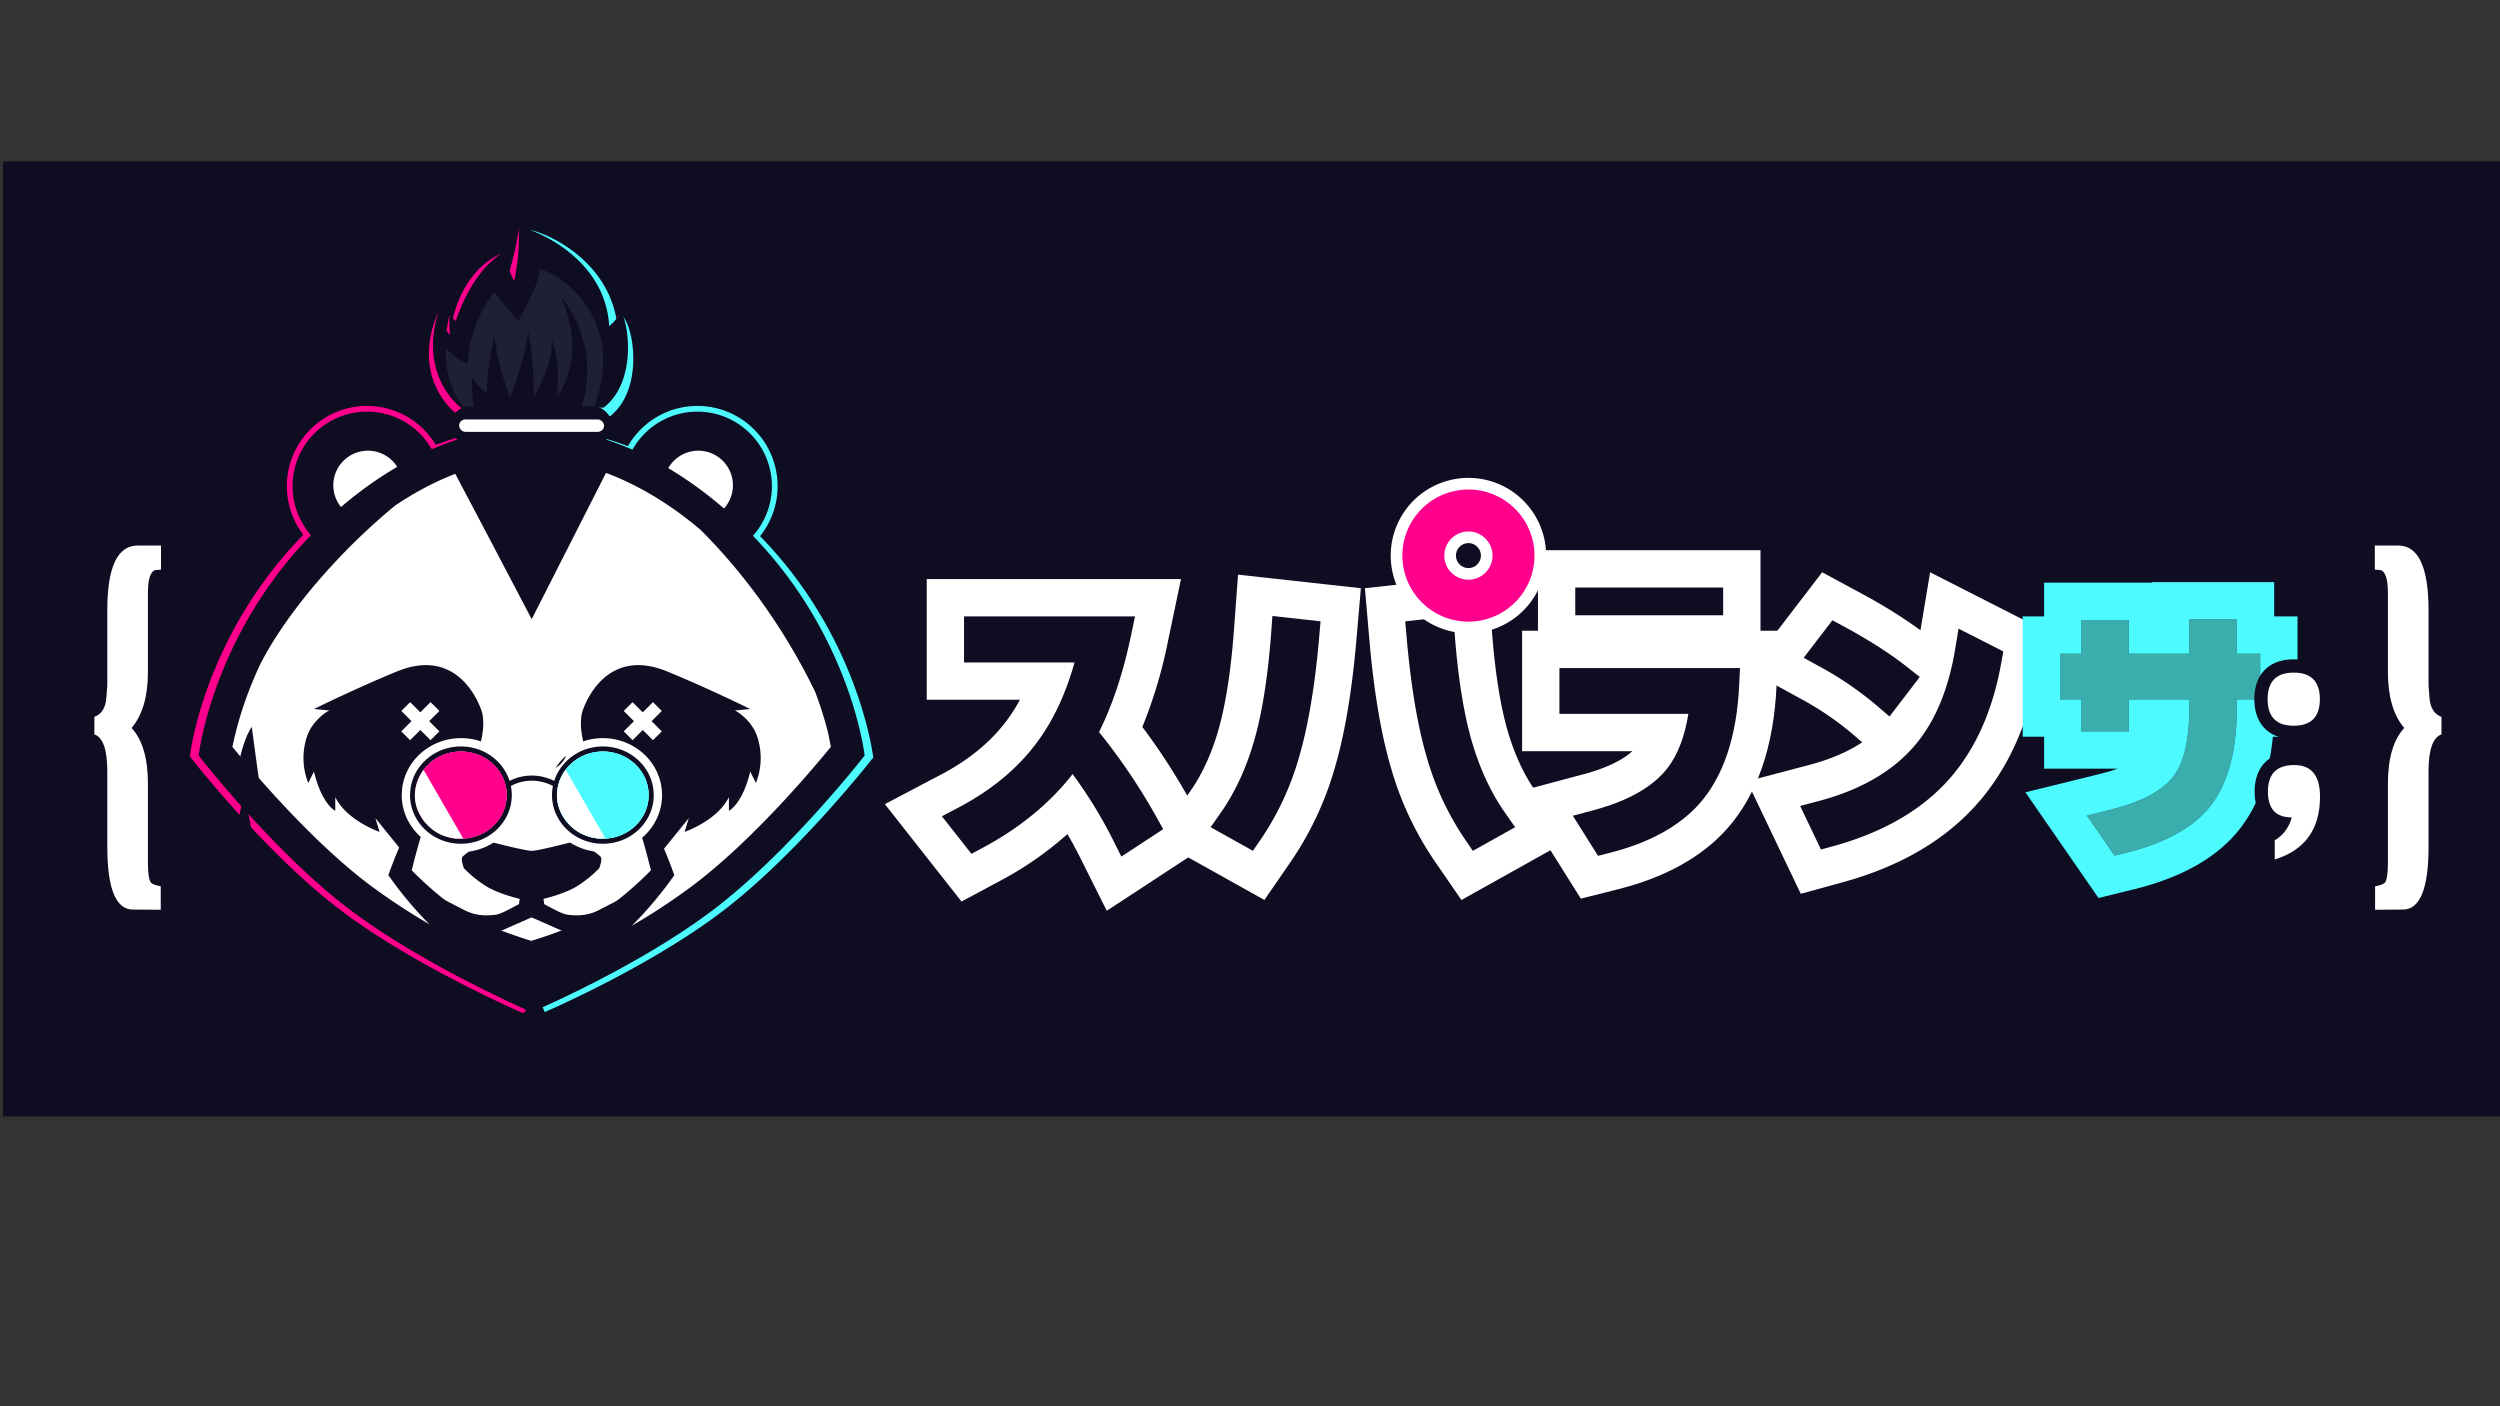 <?xml version="1.0" encoding="UTF-8" standalone="no"?>
<svg
        xmlns:dc="http://purl.org/dc/elements/1.1/"
        xmlns:cc="http://creativecommons.org/ns#"
        xmlns:rdf="http://www.w3.org/1999/02/22-rdf-syntax-ns#"
        xmlns="http://www.w3.org/2000/svg"
        xmlns:sodipodi="http://sodipodi.sourceforge.net/DTD/sodipodi-0.dtd"
        xmlns:inkscape="http://www.inkscape.org/namespaces/inkscape"
        viewBox="0 0 1024 576"
        version="1.1"
        id="svg1010"
        sodipodi:docname="logo_sparanzza_2020.svg"
        inkscape:version="1.0.1 (3bc2e813f5, 2020-09-07)"
        width="1024"
        height="576">
  <rect x="0" y="0" width="1024" height="576" fill="#333333" stroke="none"/>
  <sodipodi:namedview
     pagecolor="#ffffff"
     bordercolor="#666666"
     borderopacity="1"
     objecttolerance="10"
     gridtolerance="10"
     guidetolerance="10"
     inkscape:pageopacity="0"
     inkscape:pageshadow="2"
     inkscape:window-width="3840"
     inkscape:window-height="2131"
     id="namedview1012"
     showgrid="false"
     inkscape:zoom="2.1748123"
     inkscape:cx="472.14953"
     inkscape:cy="312.2116"
     inkscape:window-x="0"
     inkscape:window-y="0"
     inkscape:window-maximized="1"
     inkscape:current-layer="svg1010"
     inkscape:pagecheckerboard="false" />
  <defs
     id="defs4">
    <style
       id="style2">.cls-1,.cls-14,.cls-18,.cls-8{fill:#0f0d22;}.cls-15,.cls-2,.cls-4,.cls-9{fill:#4dfbff;}.cls-15,.cls-2,.cls-9{stroke:#00dbdb;}.cls-12,.cls-13,.cls-15,.cls-17,.cls-18,.cls-2,.cls-20,.cls-7,.cls-9{stroke-miterlimit:10;}.cls-12,.cls-2{stroke-width:3px;}.cls-20,.cls-3{fill:#fff;}.cls-12,.cls-13,.cls-17,.cls-5,.cls-7{fill:#ff008c;}.cls-6{fill:#202035;}.cls-12,.cls-17,.cls-18,.cls-7{stroke:#fff;}.cls-13,.cls-18,.cls-20,.cls-7{stroke-width:4px;}.cls-8{font-size:34.08px;letter-spacing:0.1em;}.cls-14,.cls-8{font-family:GN-KMBFont-UB-NewstyleKanaB;}.cls-11,.cls-9{letter-spacing:0.1em;}.cls-10{letter-spacing:0.1em;}.cls-11,.cls-16,.cls-18,.cls-20{font-family:BritannicBold, Britannic Bold;}.cls-13,.cls-20{stroke:#0f0d22;}.cls-14{font-size:129.291px;letter-spacing:0.1em;}.cls-15{letter-spacing:0.1em;}.cls-16{letter-spacing:0.1em;}.cls-17{stroke-width:7px;}.cls-18,.cls-20{font-size:164.609px;letter-spacing:0.1em;}.cls-19{fill:#3aadad;}</style>
  </defs>
  <g
     id="LOGO_WHITE_SIMPLE_copy"
     data-name="LOGO WHITE SIMPLE copy"
     transform="matrix(1.14,0,0,-0.984,-4.802,6106.567)">
    <rect
       class="cls-1"
       x="5.278"
       y="5741.148"
       width="901.093"
       height="397.512"
       id="rect484"
       style="stroke-width:0.322" />
  </g>
  <g
     id="LOGO_WHITE_HORIZONTAL_SIMPLE_copy_2"
     data-name="LOGO WHITE HORIZONTAL SIMPLE copy 2"
     transform="matrix(0.681,0,0,0.681,-4346.493,-1882.209)">
    <g
       id="FX_BACK_copy_6"
       data-name="FX_BACK copy 6">
      <path
         class="cls-4"
         d="m 6838.328,3172.4 c -57.2,-53.952 -108.272,-57.1 -121.593,-57.1 h -0.269 c -1.565,0 -2.6,0.043 -3.07,0.051 -0.469,-0.01 -1.506,-0.051 -3.069,-0.051 h -0.27 c -13.314,0 -64.429,3.1 -121.586,57.1 -66.783,63.1 -75.36,140.262 -75.36,140.262 0,0 45.264,58.212 90.942,92.681 44.758,33.775 109.174,61.587 109.174,61.587 l 0.135,-0.058 0.134,0.058 c 0,0 63.685,-26.966 109.25,-61.587 46.109,-35.035 90.942,-92.681 90.942,-92.681 -0.118,-0.149 -8.888,-77.555 -75.36,-140.262 z M 6615.7,3390.262 c -34.465,-26.007 -69.442,-67.123 -82.281,-82.821 a 216.848,216.848 0 0 1 10.691,-35.651 q 2.793,-7.117 6.04,-14.053 c 16.311,-31.746 47.971,-68.176 81.116,-95.422 38.1,-25.712 68.98,-28.119 79.056,-28.119 0.914,0 1.6,0.018 2.1,0.032 0.5,0.014 0.871,0.02 1.1,0.02 0.229,0 0.6,-0.01 1.1,-0.02 0.5,-0.014 1.185,-0.032 2.1,-0.032 11.718,0 51.565,3.255 98.184,42.619 25.463,25.335 49.481,57.957 67.766,94.975 q 0.762,1.545 1.445,3.065 a 224.282,224.282 0 0 1 7.65,24.377 c 0.654,3.177 1.141,5.955 1.6,8.21 -12.768,15.608 -47.469,56.37 -82.331,82.858 a 387.373,387.373 0 0 1 -37.482,24.781 c 2.628,-2.571 5.142,-5.212 7.591,-7.891 q 4.258,-4.679 8.212,-9.552 c 1.318,-1.627 2.621,-3.261 3.9,-4.925 0.641,-0.828 1.271,-1.667 1.9,-2.511 l 0.942,-1.276 0.965,-1.334 2.147,-2.966 -0.994,-2.78 c -0.369,-1.029 -0.719,-1.95 -1.084,-2.912 l -1.1,-2.841 q -1.11,-2.829 -2.266,-5.628 -2.3,-5.6 -4.772,-11.12 c -3.3,-7.355 -6.786,-14.615 -10.559,-21.725 -3.773,-7.11 -7.8,-14.083 -12.241,-20.778 a 131.727,131.727 0 0 0 -14.837,-18.852 130.153,130.153 0 0 1 12.071,20.435 c 3.452,7.1 6.459,14.406 9.19,21.8 2.731,7.394 5.173,14.892 7.409,22.437 q 1.667,5.664 3.168,11.362 c 0.5,1.9 0.985,3.8 1.45,5.7 l 0.488,1.954 c -0.685,0.7 -1.374,1.394 -2.075,2.083 -1.392,1.385 -2.817,2.745 -4.248,4.092 q -4.3,4.037 -8.8,7.8 c -2.995,2.5 -6.029,4.924 -9.137,7.169 -0.766,0.582 -1.56,1.106 -2.336,1.66 l -1.169,0.821 -1.1,0.719 c -1.484,0.949 -3.034,1.873 -4.656,2.754 a 168.484,168.484 0 0 1 -20.853,9.345 q -5.451,2.063 -11.018,3.909 -2.78,0.923 -5.567,1.788 l -0.967,0.294 -0.967,-0.294 q -2.785,-0.864 -5.567,-1.788 -5.556,-1.848 -11.018,-3.909 a 168.417,168.417 0 0 1 -20.853,-9.345 c -1.622,-0.881 -3.172,-1.8 -4.656,-2.754 l -1.1,-0.719 -1.169,-0.821 c -0.776,-0.554 -1.57,-1.078 -2.336,-1.66 -3.108,-2.245 -6.142,-4.671 -9.137,-7.169 -2.995,-2.498 -5.927,-5.113 -8.8,-7.8 -1.431,-1.347 -2.856,-2.707 -4.249,-4.092 -0.7,-0.689 -1.389,-1.387 -2.074,-2.083 l 0.488,-1.954 c 0.465,-1.9 0.953,-3.8 1.45,-5.7 q 1.5,-5.7 3.168,-11.362 c 2.236,-7.545 4.674,-15.044 7.409,-22.437 2.735,-7.393 5.738,-14.7 9.19,-21.8 a 130.225,130.225 0 0 1 12.07,-20.435 131.868,131.868 0 0 0 -14.837,18.852 c -4.442,6.695 -8.472,13.668 -12.24,20.778 -3.768,7.11 -7.261,14.37 -10.559,21.725 q -2.463,5.52 -4.772,11.12 -1.15,2.8 -2.266,5.628 l -1.1,2.841 c -0.365,0.962 -0.716,1.883 -1.084,2.912 l -0.994,2.78 2.147,2.966 0.965,1.334 0.942,1.276 c 0.631,0.844 1.261,1.683 1.9,2.511 1.274,1.664 2.577,3.3 3.9,4.925 q 3.961,4.874 8.212,9.552 c 2.16,2.362 4.371,4.7 6.665,6.977 a 390.729,390.729 0 0 1 -36.236,-23.905 z"
         transform="translate(-5.918,-93.178)"
         id="path902" />
      <path
         class="cls-5"
         d="m 6827.822,3171.764 c -57.154,-54 -108.273,-57.1 -121.593,-57.1 h -0.269 c -1.565,0 -2.6,0.042 -3.07,0.05 -0.47,-0.01 -1.506,-0.05 -3.07,-0.05 h -0.269 c -13.315,0 -64.429,3.1 -121.587,57.1 -66.782,63.1 -75.36,140.262 -75.36,140.262 0,0 45.264,58.212 90.943,92.681 44.758,33.774 109.173,61.587 109.173,61.587 l 0.136,-0.058 0.133,0.058 c 0,0 63.686,-26.967 109.25,-61.587 46.11,-35.035 90.943,-92.681 90.943,-92.681 0,0 -8.577,-77.166 -75.36,-140.262 z m -222.622,217.86 c -34.465,-26.008 -69.442,-67.123 -82.282,-82.821 a 216.875,216.875 0 0 1 10.692,-35.651 q 2.791,-7.117 6.04,-14.054 c 16.311,-31.746 47.971,-68.175 81.115,-95.422 38.1,-25.711 68.981,-28.119 79.056,-28.119 0.915,0 1.6,0.019 2.1,0.033 0.5,0.014 0.871,0.019 1.1,0.019 0.229,0 0.6,-0.01 1.1,-0.019 0.5,-0.013 1.185,-0.033 2.1,-0.033 11.718,0 51.565,3.256 98.183,42.62 25.464,25.334 49.481,57.957 67.766,94.975 0.509,1.029 0.988,2.051 1.446,3.065 a 224.274,224.274 0 0 1 7.65,24.376 c 0.653,3.178 1.14,5.955 1.6,8.21 -12.769,15.609 -47.47,56.37 -82.332,82.859 a 387.427,387.427 0 0 1 -37.482,24.78 c 2.629,-2.57 5.143,-5.212 7.591,-7.891 q 4.258,-4.679 8.212,-9.551 c 1.318,-1.627 2.622,-3.261 3.9,-4.926 0.641,-0.828 1.271,-1.667 1.9,-2.51 l 0.942,-1.276 0.966,-1.334 2.146,-2.966 -0.994,-2.78 c -0.368,-1.03 -0.718,-1.95 -1.084,-2.913 l -1.1,-2.84 q -1.11,-2.83 -2.265,-5.629 -2.3,-5.6 -4.773,-11.119 c -3.3,-7.355 -6.785,-14.616 -10.558,-21.726 -3.773,-7.11 -7.8,-14.082 -12.241,-20.777 a 131.806,131.806 0 0 0 -14.837,-18.853 130.276,130.276 0 0 1 12.071,20.435 c 3.452,7.1 6.458,14.407 9.19,21.8 2.732,7.393 5.172,14.891 7.408,22.437 q 1.668,5.662 3.169,11.361 0.746,2.849 1.45,5.7 l 0.488,1.953 c -0.685,0.7 -1.374,1.395 -2.075,2.084 -1.392,1.385 -2.817,2.745 -4.249,4.092 q -4.3,4.035 -8.8,7.8 c -2.994,2.5 -6.029,4.924 -9.136,7.169 -0.766,0.581 -1.56,1.105 -2.336,1.66 l -1.169,0.821 -1.1,0.719 c -1.485,0.948 -3.035,1.873 -4.656,2.754 a 168.647,168.647 0 0 1 -20.854,9.345 q -5.451,2.063 -11.018,3.909 -2.778,0.921 -5.567,1.788 l -0.966,0.294 -0.967,-0.294 q -2.785,-0.864 -5.567,-1.788 -5.556,-1.848 -11.018,-3.909 a 168.647,168.647 0 0 1 -20.854,-9.345 c -1.621,-0.881 -3.171,-1.806 -4.655,-2.754 l -1.1,-0.719 -1.169,-0.821 c -0.776,-0.555 -1.569,-1.079 -2.336,-1.66 -3.107,-2.245 -6.141,-4.672 -9.136,-7.169 -2.995,-2.497 -5.928,-5.114 -8.8,-7.8 -1.432,-1.347 -2.857,-2.707 -4.249,-4.092 -0.7,-0.689 -1.39,-1.387 -2.075,-2.084 l 0.488,-1.953 q 0.7,-2.85 1.45,-5.7 1.5,-5.7 3.169,-11.361 c 2.236,-7.546 4.673,-15.045 7.409,-22.437 2.736,-7.392 5.738,-14.7 9.189,-21.8 a 130.276,130.276 0 0 1 12.071,-20.435 131.806,131.806 0 0 0 -14.837,18.853 c -4.442,6.695 -8.473,13.668 -12.24,20.777 -3.767,7.109 -7.261,14.371 -10.559,21.726 q -2.465,5.52 -4.773,11.119 -1.15,2.8 -2.265,5.629 l -1.1,2.84 c -0.366,0.963 -0.716,1.883 -1.084,2.913 l -0.994,2.78 2.146,2.966 0.966,1.334 0.942,1.276 c 0.63,0.843 1.261,1.682 1.9,2.51 1.274,1.665 2.578,3.3 3.9,4.926 q 3.961,4.872 8.212,9.551 c 2.159,2.363 4.371,4.7 6.665,6.977 a 390.519,390.519 0 0 1 -36.236,-23.904 z"
         transform="translate(-5.918,-93.178)"
         id="path904" />
      <path
         class="cls-5"
         d="m 6739.394,3103.364 c 20.034,-15.682 25.9,-49.357 21.059,-56.928 a 23.3,23.3 0 0 1 -7.045,8.923 c -2.2,-38.665 -38.024,-58.1 -52.994,-61.611 -0.644,11.091 -7.344,32.555 -7.564,33.907 -0.22,1.352 -3.312,-17.913 -3.312,-17.913 -23.683,10.834 -28.8,39.348 -28.8,39.348 l -2.108,-2.427 c 0,0 -2.325,12.274 -2.1,13.626 -3.522,-3.245 -4.571,-15.333 -4.571,-15.333 -16.886,39.491 10.079,60.169 10.079,60.169 z"
         transform="translate(-5.918,-93.178)"
         id="path906" />
      <path
         class="cls-4"
         d="m 6755.43,3107.351 c 20.034,-15.683 14.508,-52.92 7.527,-60.042 a 53.281,53.281 0 0 0 -2.9,9.091 c -2.2,-38.665 -37.38,-57.412 -52.351,-60.927 1.982,11.627 -7.987,31.872 -8.207,33.224 -0.22,1.352 -9.258,12.841 -9.258,12.841 -19.373,12.438 -22.851,8.593 -22.851,8.593 l -2.16,-1.378 c 0,0 -1.16,11.7 -0.94,13.055 -3.522,-3.245 -0.454,7.807 -0.454,7.807 8.276,31.709 4.85,36.552 4.85,36.552 z"
         transform="translate(-5.918,-93.178)"
         id="path908" />
      <path
         class="cls-5"
         d="m 6609.193,3101.228 a 48.23,48.23 0 1 0 48.23,48.23 48.23,48.23 0 0 0 -48.23,-48.23 z"
         transform="translate(-5.918,-93.178)"
         id="path910" />
      <path
         class="cls-4"
         d="m 6807.906,3101.228 a 48.23,48.23 0 1 0 48.23,48.23 48.23,48.23 0 0 0 -48.23,-48.23 z"
         transform="translate(-5.918,-93.178)"
         id="path912" />
    </g>
    <g
       id="PANDA_copy_6"
       data-name="PANDA copy 6">
      <path
         class="cls-1"
         d="m 6609.193,3104.659 a 44.8,44.8 0 1 0 44.8,44.8 44.8,44.8 0 0 0 -44.8,-44.8 z"
         transform="translate(-5.918,-93.178)"
         id="path915" />
      <path
         class="cls-3"
         d="m 6609.732,3128.145 a 20.817,20.817 0 1 0 20.817,20.817 20.817,20.817 0 0 0 -20.817,-20.817 z"
         transform="translate(-5.918,-93.178)"
         id="path917" />
      <path
         class="cls-1"
         d="m 6807.906,3104.659 a 44.8,44.8 0 1 0 44.8,44.8 44.8,44.8 0 0 0 -44.8,-44.8 z"
         transform="translate(-5.918,-93.178)"
         id="path919" />
      <path
         class="cls-3"
         d="m 6808.445,3128.145 a 20.817,20.817 0 1 0 20.817,20.817 20.817,20.817 0 0 0 -20.817,-20.817 z"
         transform="translate(-5.918,-93.178)"
         id="path921" />
      <path
         class="cls-3"
         d="m 6831.593,3171.2 c -56.323,-53.215 -106.7,-56.273 -119.826,-56.273 h -0.265 c -1.542,0 -2.562,0.042 -3.025,0.05 -0.463,-0.01 -1.485,-0.05 -3.025,-0.05 h -0.266 c -13.121,0 -63.493,3.055 -119.82,56.273 -65.812,62.179 -74.265,138.223 -74.265,138.223 0,0 44.607,57.366 89.622,91.334 44.107,33.284 107.586,60.693 107.586,60.693 l 0.134,-0.057 0.132,0.057 c 0,0 62.76,-26.575 107.662,-60.693 45.44,-34.525 89.621,-91.334 89.621,-91.334 0,0 -8.453,-76.045 -74.265,-138.223 z"
         transform="translate(-5.918,-93.178)"
         id="path923" />
      <path
         class="cls-1"
         d="m 6789.9,3260.985 c -39.569,-16.322 -51.3,24.41 -51.3,24.41 0,0 -5.26,16.724 11.895,41.373 8.018,11.523 23.458,24.713 23.964,26.231 0.506,1.518 11.738,16.561 11.738,16.561 l 16.532,-20.412 -2.531,8.266 c 0,0 19.737,-6.748 26.653,-20.918 v 8.266 c 0,0 8.1,-3.88 12.821,-23.616 l 3.432,6.86 a 40.755,40.755 0 0 0 0.606,-28.382 c -3.774,-10.414 -13.243,-15.238 -13.243,-15.238 l 9.2,-0.858 c 0,0 -24.492,-12.115 -49.767,-22.543 z"
         transform="translate(-5.918,-93.178)"
         id="path925" />
      <path
         class="cls-1"
         d="m 6627.035,3260.985 c 39.569,-16.322 51.3,24.41 51.3,24.41 0,0 5.26,16.724 -11.894,41.373 -8.019,11.523 -23.458,24.713 -23.964,26.231 -0.506,1.518 -11.738,16.561 -11.738,16.561 l -16.532,-20.412 2.53,8.266 c 0,0 -19.737,-6.748 -26.653,-20.918 v 8.266 c 0,0 -8.1,-3.88 -12.82,-23.616 l -3.432,6.86 a 40.749,40.749 0 0 1 -0.606,-28.382 c 3.774,-10.414 13.242,-15.238 13.242,-15.238 l -9.2,-0.858 c 0,0 24.487,-12.115 49.767,-22.543 z"
         transform="translate(-5.918,-93.178)"
         id="path927" />
      <path
         class="cls-1"
         d="m 6833.128,3171.252 c -57.154,-54 -108.273,-57.1 -121.593,-57.1 h -0.269 c -1.565,0 -2.6,0.043 -3.07,0.051 -0.47,-0.01 -1.506,-0.051 -3.07,-0.051 h -0.269 c -13.315,0 -64.429,3.1 -121.587,57.1 -66.782,63.1 -75.36,140.262 -75.36,140.262 0,0 45.264,58.212 90.943,92.681 44.758,33.775 109.173,61.587 109.173,61.587 l 0.136,-0.058 0.133,0.058 c 0,0 63.686,-26.966 109.25,-61.587 46.11,-35.035 90.943,-92.681 90.943,-92.681 0,0 -8.577,-77.166 -75.36,-140.262 z m -222.628,217.86 c -34.466,-26.007 -69.442,-67.123 -82.282,-82.821 a 216.875,216.875 0 0 1 10.692,-35.651 q 2.792,-7.117 6.04,-14.053 c 16.311,-31.746 47.971,-68.176 81.115,-95.422 38.1,-25.712 68.981,-28.119 79.056,-28.119 0.915,0 1.6,0.018 2.1,0.032 0.5,0.014 0.872,0.02 1.105,0.02 0.233,0 0.6,-0.01 1.1,-0.02 0.5,-0.014 1.185,-0.032 2.1,-0.032 11.718,0 51.565,3.255 98.183,42.619 25.463,25.335 49.481,57.957 67.766,94.975 0.509,1.03 0.988,2.051 1.446,3.065 a 224.282,224.282 0 0 1 7.65,24.377 c 0.653,3.177 1.14,5.955 1.6,8.21 -12.769,15.608 -47.47,56.37 -82.332,82.858 a 387.436,387.436 0 0 1 -37.482,24.781 c 2.629,-2.571 5.143,-5.212 7.591,-7.891 q 4.258,-4.678 8.212,-9.552 c 1.318,-1.627 2.622,-3.261 3.9,-4.925 0.641,-0.828 1.271,-1.667 1.9,-2.511 l 0.942,-1.276 0.966,-1.334 2.146,-2.966 -0.994,-2.78 c -0.368,-1.029 -0.718,-1.95 -1.084,-2.912 l -1.1,-2.841 q -1.11,-2.829 -2.265,-5.628 -2.3,-5.6 -4.773,-11.12 c -3.3,-7.355 -6.786,-14.615 -10.558,-21.725 -3.772,-7.11 -7.8,-14.083 -12.241,-20.778 a 131.8,131.8 0 0 0 -14.837,-18.852 130.23,130.23 0 0 1 12.071,20.435 c 3.452,7.1 6.458,14.406 9.189,21.8 2.731,7.394 5.173,14.892 7.409,22.437 q 1.668,5.664 3.169,11.362 0.745,2.849 1.45,5.7 l 0.488,1.954 c -0.685,0.7 -1.374,1.394 -2.075,2.083 -1.392,1.385 -2.817,2.745 -4.249,4.092 q -4.3,4.036 -8.8,7.8 c -2.995,2.5 -6.029,4.924 -9.136,7.169 -0.767,0.582 -1.56,1.106 -2.336,1.66 l -1.169,0.821 -1.1,0.719 c -1.485,0.949 -3.035,1.873 -4.656,2.754 a 168.5,168.5 0 0 1 -20.854,9.345 q -5.451,2.063 -11.018,3.909 -2.778,0.921 -5.567,1.788 l -0.966,0.294 -0.967,-0.294 q -2.785,-0.864 -5.567,-1.788 -5.556,-1.848 -11.018,-3.909 a 168.5,168.5 0 0 1 -20.854,-9.345 c -1.621,-0.881 -3.171,-1.8 -4.656,-2.754 l -1.1,-0.719 -1.169,-0.821 c -0.776,-0.554 -1.57,-1.078 -2.336,-1.66 -3.107,-2.245 -6.142,-4.671 -9.136,-7.169 -2.994,-2.498 -5.928,-5.113 -8.8,-7.8 -1.432,-1.347 -2.857,-2.707 -4.249,-4.092 -0.7,-0.689 -1.39,-1.387 -2.075,-2.083 l 0.488,-1.954 q 0.7,-2.85 1.45,-5.7 1.5,-5.7 3.169,-11.362 c 2.236,-7.545 4.673,-15.044 7.409,-22.437 2.736,-7.393 5.737,-14.7 9.189,-21.8 a 130.23,130.23 0 0 1 12.071,-20.435 131.8,131.8 0 0 0 -14.837,18.852 c -4.442,6.7 -8.473,13.668 -12.241,20.778 -3.768,7.11 -7.26,14.37 -10.558,21.725 q -2.465,5.52 -4.773,11.12 -1.15,2.8 -2.265,5.628 l -1.1,2.841 c -0.366,0.962 -0.716,1.883 -1.084,2.912 l -0.994,2.78 2.146,2.966 0.966,1.334 0.942,1.276 c 0.63,0.844 1.26,1.683 1.9,2.511 1.274,1.664 2.578,3.3 3.9,4.925 q 3.962,4.874 8.212,9.552 c 2.159,2.362 4.371,4.7 6.665,6.977 a 390.729,390.729 0 0 1 -36.24,-23.905 z"
         transform="translate(-5.918,-93.178)"
         id="path929" />
      <path
         class="cls-1"
         d="m 6751.539,3102.255 c 20.034,-15.682 15.19,-50.455 10.347,-58.025 a 23.313,23.313 0 0 1 -7.045,8.922 c -2.2,-38.665 -39.848,-56.511 -54.819,-60.026 1.982,11.627 -1.981,31.365 -2.2,32.717 -0.219,1.352 -7.485,-16.493 -7.485,-16.493 -19.374,12.437 -27.74,40.828 -27.74,40.828 l -3.963,-3.515 c 0,0 0.221,10.545 0.441,11.9 -3.523,-3.245 -6.825,-14.33 -6.825,-14.33 -12.549,39.747 13.87,58.4 13.87,58.4 z"
         transform="translate(-5.918,-93.178)"
         id="path931" />
      <path
         class="cls-1"
         d="m 6748.316,3404.6 c -5.929,3.018 -11.859,3.45 -18.219,2.695 -3.646,-0.432 -9.561,-3.91 -14.367,-6.437 l -0.4,-3.158 c 0,0 11.767,-2.689 19.529,-7.217 a 70.35,70.35 0 0 0 14,-11.218 c 0,0 1.941,-5.067 0.971,-6.685 -0.97,-1.618 -13.692,-10.026 -13.692,-10.026 0,0 -23.473,6.253 -27.92,6.253 -4.447,0 -28.03,-6.253 -28.03,-6.253 0,0 -12.722,8.409 -13.692,10.026 -0.97,1.617 0.97,6.685 0.97,6.685 a 70.338,70.338 0 0 0 14,11.218 c 7.762,4.528 19.529,7.217 19.529,7.217 l -0.4,3.158 c -4.806,2.527 -10.721,6.005 -14.366,6.437 -6.361,0.755 -12.29,0.323 -18.22,-2.695 -5.93,-3.018 -20.807,-10.673 -20.807,-10.673 l 24.365,29.863 11.535,-3.989 c 0.3,0 22.223,-9.71 25.065,-10.97 2.841,1.26 24.762,10.97 25.064,10.97 l 11.536,3.989 24.365,-29.863 c 0,0 -14.886,7.655 -20.816,10.673 z"
         transform="translate(-5.918,-93.178)"
         id="path933" />
      <polygon
         class="cls-3"
         points="6640.645,3197.646 6646.782,3191.508 6641.468,3186.194 6635.331,3192.331 6629.193,3186.194 6623.879,3191.508 6630.016,3197.646 6623.879,3203.783 6629.193,3209.097 6635.331,3202.96 6641.468,3209.097 6646.782,3203.783 "
         id="polygon935" />
      <polygon
         class="cls-3"
         points="6774.428,3197.646 6780.566,3191.508 6775.252,3186.194 6769.114,3192.331 6762.976,3186.194 6757.662,3191.508 6763.8,3197.646 6757.662,3203.783 6762.977,3209.097 6769.114,3202.96 6775.251,3209.097 6780.565,3203.783 "
         id="polygon937" />
      <path
         class="cls-1"
         d="m 6654.375,3127.477 c 0.555,0.185 53.859,102 53.859,102 l 52.193,-102.736 c 0,0 -32.2,-11.663 -57.006,-10.552 -24.806,1.111 -49.046,11.288 -49.046,11.288 z"
         transform="translate(-5.918,-93.178)"
         id="path939" />
      <path
         class="cls-6"
         d="m 6742.566,3110.235 c 27.211,-60.548 -17.645,-88.519 -29.416,-91.283 -0.858,11.24 -12.647,30.14 -12.82,31.2 -0.173,1.06 -14.525,-17.362 -14.525,-17.362 -15.665,19.568 -16.114,42.023 -15.941,43.086 -5.36,-0.787 -13.356,-9.525 -13.356,-9.525 -1.1,30.3 18.9,44.179 18.9,44.179 z"
         transform="translate(-5.918,-93.178)"
         id="path941" />
      <rect
         class="cls-1"
         x="6653.591"
         y="3008.211"
         width="97.3"
         height="23.376"
         rx="11.688"
         id="rect943" />
      <polygon
         class="cls-3"
         points="6711.021,3374.814 6698.219,3373.264 6702.18,3353.407 "
         id="polygon945"
         style="fill:#0f0d22;fill-opacity:1" />
      <path
         class="cls-3"
         d="m 6467.587,3294.919 q 9.82,10.655 9.821,33.625 v 47.1 q 0,9.882 1.728,12.192 c 1.152,1.54 5.983,2.31 5.983,2.31 v 14.118 l -16.746,-0.129 q -15.4,0 -15.4,-37.732 v -45.432 q 0,-19.506 -7.778,-22.2 v -10.524 q 6.6,-2.437 7.228,-11.679 l 0.471,-6.161 0.079,-1.411 v -44.919 q 0,-38.888 18.306,-38.887 h 14 v 14.5 l -3.312,0.257 q -4.558,1.029 -4.557,13.989 v 47.357 q 0,22.077 -9.823,33.626 z"
         transform="translate(-5.918,-93.178)"
         id="path947" />
      <path
         class="cls-3"
         d="m 7824.689,3261.294 v -47.357 q 0,-12.962 -4.557,-13.989 l -3.312,-0.257 v -14.5 h 14 q 18.307,0 18.306,38.887 V 3269 l 0.078,1.411 0.472,6.161 q 0.63,9.24 7.228,11.679 v 10.524 q -7.777,2.694 -7.778,22.2 v 45.425 q 0,37.733 -15.4,37.732 l -16.747,0.129 v -14.118 c 0,0 4.832,-0.77 5.983,-2.31 1.151,-1.54 1.729,-5.6 1.729,-12.192 v -47.1 q 0,-22.971 9.821,-33.625 -9.823,-11.547 -9.823,-33.622 z"
         transform="translate(-5.918,-93.178)"
         id="path949" />
      <path
         class="cls-1"
         d="m 6529.274,3333.945 c 0,0 2.551,-28 10.612,-39.741 0,0 5.97,47.111 8.273,54.48 2.303,7.369 -18.885,-14.739 -18.885,-14.739 z"
         transform="translate(-5.918,-93.178)"
         id="path951" />
      <polygon
         class="cls-3"
         points="6529.402,3240.334 6526.078,3256.361 6534.21,3265.157 "
         id="polygon953"
         style="fill:#0f0d22;fill-opacity:1" />
      <path
         class="cls-1"
         d="m 6721.623,3106.524 -0.027,0.163 -0.013,0.081 c 0.01,0 0.065,-0.145 0.093,-0.212 a 6.784,6.784 0 0 0 0.338,-1.089 l -0.2,-0.06 -0.086,0.464 z"
         transform="translate(-5.918,-93.178)"
         id="path955" />
      <path
         class="cls-1"
         d="m 6740.537,3067.5 a 69.876,69.876 0 0 0 -5.72,-17.661 79.108,79.108 0 0 0 -8.973,-14.5 87.022,87.022 0 0 1 5.263,16.4 65.376,65.376 0 0 1 1.426,16.674 54.137,54.137 0 0 1 -2.947,15.381 48.1,48.1 0 0 1 -2.939,6.723 c -0.558,1.052 -1.157,2.057 -1.775,3.022 -0.311,0.482 -0.626,0.949 -0.954,1.411 l -0.476,0.666 a 111.86,111.86 0 0 0 0.579,-11.4 85.055,85.055 0 0 0 -0.858,-11.693 60.213,60.213 0 0 0 -2.695,-10.887 59.022,59.022 0 0 1 -1.322,10.733 71.866,71.866 0 0 1 -3,9.851 85.826,85.826 0 0 1 -4.135,9.011 c -0.762,1.433 -1.552,2.834 -2.381,4.191 -0.049,0.084 -0.1,0.165 -0.152,0.248 0,-1.1 0.011,-2.192 0,-3.287 q -0.061,-6.041 -0.368,-12.045 c -0.225,-4.005 -0.541,-7.992 -0.99,-11.936 -0.476,-3.948 -1.086,-7.855 -1.914,-11.628 -0.51,3.868 -1.245,7.617 -2.1,11.3 -0.881,3.687 -1.881,7.3 -2.959,10.877 q -1.639,5.358 -3.5,10.574 -0.927,2.61 -1.905,5.188 l -0.448,1.169 c -0.166,-0.41 -0.334,-0.814 -0.5,-1.228 -0.6,-1.531 -1.177,-3.1 -1.736,-4.68 -1.117,-3.17 -2.132,-6.427 -3.051,-9.746 -0.477,-1.66 -0.881,-3.338 -1.312,-5.031 -0.376,-1.694 -0.8,-3.406 -1.125,-5.132 -0.728,-3.458 -1.236,-6.976 -1.693,-10.576 -0.878,3.452 -1.716,7 -2.326,10.622 -0.349,1.811 -0.588,3.632 -0.876,5.473 -0.234,1.835 -0.492,3.69 -0.672,5.549 q -0.594,5.588 -0.836,11.294 c -0.019,0.474 -0.031,0.952 -0.047,1.428 -0.41,-0.364 -0.823,-0.723 -1.228,-1.1 a 48.468,48.468 0 0 1 -3.91,-4.011 19.959,19.959 0 0 1 -3.274,-4.9 27.434,27.434 0 0 0 -0.417,6.851 c 0.09,2.333 0.318,4.662 0.621,6.956 0.303,2.294 0.667,4.6 1.093,6.87 q 0.318,1.707 0.678,3.416 l 0.376,1.716 c 0.141,0.589 0.248,1.122 0.454,1.8 l 33.912,-7.688 v 0.082 l 0.039,-0.136 c 0.1,-0.469 12.467,2.331 12.467,2.331 l 0.185,-1 c 0.173,-0.993 0.35,-1.978 0.5,-2.974 0.014,-0.086 0.024,-0.172 0.038,-0.259 h 15.008 a 11.212,11.212 0 0 1 -0.357,2.846 c 0.27,-0.73 0.532,-1.468 0.776,-2.208 0.537,-1.64 1.02,-3.287 1.432,-4.951 a 72.268,72.268 0 0 0 1.764,-10.082 70.862,70.862 0 0 0 -0.74,-19.914 z"
         transform="translate(-5.918,-93.178)"
         id="path957" />
      <path
         class="cls-1"
         d="m 6736.658,3105.432 -0.191,0.513 c -0.024,0.058 -0.019,0.06 -0.01,0.051 l 0.021,-0.01 h 0.01 0.01 v 0 c -0.03,0.065 0.062,-0.124 0.138,-0.3 a 9.889,9.889 0 0 0 0.553,-1.663 c -0.028,0.076 -0.052,0.154 -0.081,0.23 z"
         transform="translate(-5.918,-93.178)"
         id="path959" />
      <rect
         class="cls-3"
         x="6658.661"
         y="3016.167"
         width="87.161"
         height="7.464"
         rx="3.732"
         id="rect961" />
      <path
         class="cls-1"
         d="m 7062.9,3372.277 -4.773,-9.543 a 275.127,275.127 0 0 0 -24.545,-40.054 c -13.729,17.532 -31.78,32.358 -53.814,44.176 l -7.024,3.768 -17.78,-22.587 10.1,-5.315 c 21.3,-11.214 38.082,-25.693 49.87,-43.037 8.389,-12.3 15.03,-27.121 19.812,-44.178 h -66.461 v -27.689 h 102.825 l -2.392,11.444 c -4.669,22.329 -11.136,41.838 -19.256,58.1 a 363.929,363.929 0 0 1 34.295,50.694 l 4.321,7.731 z"
         transform="translate(-5.918,-93.178)"
         id="path963" />
      <path
         class="cls-3"
         d="m 7071.11,3227.818 -2.392,11.444 c -4.669,22.329 -11.136,41.838 -19.256,58.1 a 363.929,363.929 0 0 1 34.295,50.694 l 4.321,7.731 -25.181,16.487 -4.773,-9.543 a 275.127,275.127 0 0 0 -24.545,-40.054 c -13.729,17.532 -31.78,32.358 -53.814,44.176 l -7.024,3.768 -17.78,-22.587 10.1,-5.315 c 21.3,-11.214 38.082,-25.693 49.87,-43.037 8.389,-12.3 15.03,-27.121 19.812,-44.178 h -66.461 v -27.689 h 102.828 m 27.627,-22.448 h -152.9 v 72.585 h 56.054 a 101.946,101.946 0 0 1 -5.5,9.082 c -9.717,14.3 -23.767,26.339 -41.779,35.82 l -10.1,5.315 -23.863,12.56 16.68,21.19 17.78,22.587 11.65,14.8 16.6,-8.9 7.025,-3.767 a 203.447,203.447 0 0 0 40.076,-27.9 q 4.032,6.918 7.595,14.038 l 4.772,9.542 11.279,22.552 21.1,-13.812 25.181,-16.487 17.51,-11.464 -10.21,-18.268 -4.321,-7.732 a 384.823,384.823 0 0 0 -27.847,-42.8 283.568,283.568 0 0 0 15.185,-50.446 l 2.393,-11.444 5.653,-27.042 z"
         transform="translate(-5.918,-93.178)"
         id="path965" />
      <path
         class="cls-1"
         d="m 7153.029,3237.4 c -1.777,24.053 -4.817,44.473 -9.033,60.686 -4.805,18.431 -11.992,34.545 -21.362,47.9 l -6.047,8.617 25.436,14.209 4.9,-7.134 a 171.129,171.129 0 0 0 22.725,-48.786 c 5.584,-18.846 9.706,-43.364 12.254,-72.876 l 0.8,-9.243 -28.952,-3.192 z"
         transform="translate(-5.918,-93.178)"
         id="path967" />
      <path
         class="cls-3"
         d="m 7153.753,3227.579 28.952,3.192 -0.8,9.243 c -2.548,29.512 -6.67,54.031 -12.254,72.876 a 171.129,171.129 0 0 1 -22.725,48.786 l -4.9,7.134 -25.436,-14.209 6.047,-8.617 c 9.37,-13.351 16.557,-29.465 21.362,-47.9 4.216,-16.213 7.256,-36.633 9.033,-60.686 l 0.724,-9.823 m -20.675,-24.864 -1.712,23.213 -0.725,9.822 c -1.677,22.706 -4.494,41.779 -8.371,56.688 -4.124,15.817 -10.185,29.5 -18.011,40.65 l -6.047,8.618 -14.288,20.361 21.715,12.131 25.436,14.21 17.857,9.975 11.589,-16.855 4.9,-7.133 a 193.466,193.466 0 0 0 25.764,-55.168 c 6,-20.249 10.4,-46.264 13.084,-77.282 l 0.8,-9.243 1.885,-21.842 -21.791,-2.4 -28.952,-3.192 -23.135,-2.551 z"
         transform="translate(-5.918,-93.178)"
         id="path969" />
      <path
         class="cls-1"
         d="m 7349.584,3371.81 -15.135,-24.113 12.443,-3.321 c 21.07,-5.622 36.146,-14.284 44.808,-25.745 5.994,-7.992 10.1,-18.8 12.238,-32.207 h -77.559 v -27.531 h 108.6 l -0.46,9.94 c -1.456,31.376 -9.586,55.558 -24.166,71.875 -12.153,13.548 -30.344,23.44 -54.077,29.417 z m 75.281,-144.679 h -88.954 v -16.7 h 88.954 z"
         transform="translate(-5.918,-93.178)"
         id="path971" />
      <path
         class="cls-3"
         d="m 7424.865,3210.431 v 16.7 h -88.954 v -16.7 h 88.954 m 10.116,48.462 -0.46,9.94 c -1.456,31.376 -9.586,55.558 -24.166,71.875 -12.153,13.548 -30.344,23.44 -54.077,29.417 l -6.694,1.685 -15.135,-24.113 12.443,-3.321 c 21.07,-5.622 36.146,-14.284 44.808,-25.745 5.994,-7.992 10.1,-18.8 12.238,-32.207 h -77.559 v -27.531 h 108.6 m 12.332,-70.911 h -133.849 v 48.463 h -9.532 v 72.428 h 66.37 c -6.186,5.605 -16.143,10.331 -29.194,13.814 l -12.445,3.321 -29.4,7.848 16.178,25.776 15.135,24.112 8.673,13.818 15.82,-3.982 6.695,-1.686 c 28.149,-7.088 50.12,-19.266 65.307,-36.2 18.135,-20.3 28.179,-49.16 29.88,-85.825 l 0.461,-9.941 1.088,-23.487 h -11.181 v -48.463 z"
         transform="translate(-5.918,-93.178)"
         id="path973" />
      <path
         class="cls-1"
         d="m 7483.69,3368.033 -12.517,-26.217 11.092,-2.926 c 26.14,-6.9 46.11,-18.763 59.353,-35.269 11.232,-13.947 18.864,-32.666 22.695,-55.654 l 2.13,-12.779 26.907,13.686 -1.234,6.937 c -5.426,30.5 -16.988,55.126 -34.365,73.178 -16.151,16.826 -38.493,29.255 -66.394,36.934 z m 41.224,-80.01 -7.618,-6.523 a 202.5,202.5 0 0 0 -34.318,-23.465 l -9.7,-5.321 17.293,-22.579 7.131,3.858 c 15.078,8.156 27.893,16.39 38.091,24.471 l 7.324,5.8 z"
         transform="translate(-5.918,-93.178)"
         id="path975" />
      <path
         class="cls-3"
         d="m 7490.571,3230.135 7.131,3.858 c 15.078,8.156 27.894,16.39 38.091,24.471 l 7.324,5.8 -18.2,23.754 -7.618,-6.523 a 202.5,202.5 0 0 0 -34.318,-23.465 l -9.7,-5.321 17.293,-22.579 m 75.873,5.053 26.906,13.686 -1.234,6.937 c -5.426,30.5 -16.988,55.126 -34.365,73.178 -16.151,16.826 -38.493,29.255 -66.394,36.934 l -7.667,2.11 -12.517,-26.217 11.092,-2.926 c 26.14,-6.9 46.11,-18.763 59.353,-35.269 11.232,-13.947 18.864,-32.666 22.695,-55.654 l 2.131,-12.779 m -82.044,-33.915 -11.651,15.213 -17.293,22.578 -15.9,20.756 22.921,12.575 9.7,5.321 a 180.123,180.123 0 0 1 30.514,20.835 l 5.83,4.992 c -8.754,5.771 -19.443,10.332 -31.986,13.641 l -11.093,2.926 -26.211,6.915 11.68,24.463 12.517,26.217 8.1,16.957 18.117,-4.985 7.667,-2.11 c 31.856,-8.768 57.639,-23.246 76.633,-43.031 20.5,-21.294 34.053,-49.83 40.271,-84.8 l 1.235,-6.934 2.916,-16.393 -14.84,-7.549 -26.907,-13.686 -27.286,-13.88 -5.034,30.2 -0.775,4.648 a 307.048,307.048 0 0 0 -35.143,-21.9 l -7.13,-3.857 -16.853,-9.118 z"
         transform="translate(-5.918,-93.178)"
         id="path977" />
      <path
         class="cls-19"
         d="m 7660.281,3371.7 -16.64,-24.065 13.365,-3.3 c 19.587,-4.839 32.782,-11.9 39.217,-21 5.965,-8.361 8.978,-21.647 8.978,-39.521 v -6.077 h -36.39 v 19.234 h -28.469 v -19.234 h -12.865 v -27.453 h 12.865 v -20.3 h 28.469 v 20.3 h 36.39 v -20.614 h 28.627 v 20.614 h 14.039 v 27.453 h -14.039 v 5.294 c 0,27.044 -6.007,47.611 -17.854,61.13 -10.3,11.728 -26.9,20.466 -49.337,25.978 z"
         transform="translate(-5.918,-93.178)"
         id="path979" />
      <path
         class="cls-4"
         d="m 7733.828,3229.669 v 20.614 h 14.039 v 27.453 h -14.039 v 5.294 c 0,27.044 -6.007,47.611 -17.854,61.13 -10.3,11.729 -26.9,20.466 -49.337,25.978 l -6.356,1.561 -16.64,-24.065 13.365,-3.3 c 19.587,-4.839 32.782,-11.9 39.217,-21 5.965,-8.361 8.978,-21.647 8.978,-39.521 v -6.077 h -36.39 v 19.234 h -28.469 v -19.234 h -12.865 v -27.453 h 12.865 v -20.3 h 28.469 v 20.3 h 36.39 v -20.614 h 28.627 m 22.448,-22.449 h -73.523 v 0.314 h -64.86 v 20.3 h -12.865 v 72.349 h 12.865 v 19.234 h 44.3 c -2.96,1.048 -6.453,2.1 -10.571,3.121 l -13.366,3.3 -31.583,7.8 18.5,26.758 16.639,24.065 8.8,12.722 15.021,-3.688 6.356,-1.561 c 26.992,-6.629 47.466,-17.721 60.853,-32.967 12.717,-14.513 20.3,-34.234 22.648,-58.788 h 14.824 v -72.349 h -14.039 v -20.61 z"
         transform="translate(-5.918,-93.178)"
         id="path981" />
      <path
         class="cls-1"
         d="m 7263.318,3237.4 c 1.777,24.053 4.816,44.473 9.032,60.686 4.806,18.431 11.993,34.545 21.363,47.9 l 6.046,8.617 -25.435,14.209 -4.9,-7.134 a 171.13,171.13 0 0 1 -22.726,-48.786 c -5.583,-18.846 -9.706,-43.364 -12.254,-72.876 l -0.8,-9.243 28.952,-3.192 z"
         transform="translate(-5.918,-93.178)"
         id="path983" />
      <path
         class="cls-3"
         d="m 7262.593,3227.579 0.725,9.823 c 1.777,24.053 4.816,44.473 9.032,60.686 4.806,18.431 11.993,34.545 21.363,47.9 l 6.046,8.617 -25.435,14.209 -4.9,-7.134 a 171.13,171.13 0 0 1 -22.726,-48.786 c -5.583,-18.845 -9.706,-43.364 -12.254,-72.876 l -0.8,-9.243 28.952,-3.192 m 20.675,-24.863 -23.135,2.55 -28.952,3.192 -21.79,2.4 1.885,21.842 0.8,9.242 c 2.678,31.019 7.084,57.034 13.1,77.323 a 193.4,193.4 0 0 0 25.749,55.126 l 4.907,7.135 11.589,16.855 17.857,-9.975 25.435,-14.21 21.716,-12.131 -14.288,-20.361 -6.047,-8.617 c -7.827,-11.152 -13.888,-24.834 -18.015,-40.665 -3.874,-14.895 -6.69,-33.969 -8.368,-56.676 l -0.724,-9.82 -1.713,-23.212 z"
         transform="translate(-5.918,-93.178)"
         id="path985" />
      <path
         class="cls-17"
         d="m 7271.646,3180.237 a 11,11 0 1 1 -11,11 11.013,11.013 0 0 1 11,-11 m 0,-32.232 a 43.232,43.232 0 1 0 43.233,43.232 43.232,43.232 0 0 0 -43.233,-43.232 z"
         transform="translate(-5.918,-93.178)"
         id="path987" />
    </g>
    <g
       id="GAFAS_copy_6"
       data-name="GAFAS copy 6">
      <path
         class="cls-1"
         d="m 6751.046,3367.057 c -18.248,0 -33.1,-14.25 -33.1,-31.764 a 30.39,30.39 0 0 1 0.274,-4.049 25.064,25.064 0 0 0 -9.929,-2.125 24.142,24.142 0 0 0 -9.815,2.107 30.319,30.319 0 0 1 0.277,4.067 c 0,17.514 -14.847,31.764 -33.1,31.764 -18.253,0 -33.094,-14.25 -33.094,-31.764 0,-0.265 0.02,-0.793 0.02,-0.793 l 0.01,-0.105 c 0.279,-3.484 0.336,-3.8 0.358,-3.92 2.414,-15.338 16.48,-26.946 32.711,-26.946 13.432,0 25.652,8.03 30.669,19.838 a 31.94,31.94 0 0 1 11.925,-2.325 32.941,32.941 0 0 1 12.1,2.348 c 5.022,-11.986 17.02,-19.861 30.685,-19.861 16.195,0 30.243,11.563 32.708,26.907 a 39.072,39.072 0 0 1 0.364,4 c 0,0.062 0.023,0.6 0.023,0.861 0.014,17.51 -14.827,31.76 -33.081,31.76 z m 0,-55.473 c -13.807,0 -25.04,10.636 -25.04,23.709 0,13.073 11.233,23.711 25.04,23.711 13.807,0 25.041,-10.637 25.041,-23.711 0,-13.074 -11.234,-23.709 -25.041,-23.709 z m -85.383,0 c -13.807,0 -25.039,10.636 -25.039,23.709 0,13.073 11.232,23.707 25.039,23.707 13.807,0 25.04,-10.637 25.04,-23.711 0,-13.074 -11.234,-23.705 -25.04,-23.705 z"
         transform="translate(-5.918,-93.178)"
         id="path992" />
      <path
         class="cls-3"
         d="m 6665.663,3306.029 c 13.769,0 25.439,8.746 29.265,20.735 a 29.111,29.111 0 0 1 13.329,-3.222 30.963,30.963 0 0 1 13.53,3.2 c 3.835,-11.976 15.5,-20.711 29.259,-20.711 15.309,0 28.026,10.811 30.249,24.869 0.119,0.466 0.328,3.7 0.328,3.7 0,0 0.018,0.466 0.018,0.7 0,16.137 -13.724,29.265 -30.595,29.265 -16.871,0 -30.6,-13.128 -30.6,-29.265 a 28.082,28.082 0 0 1 0.552,-5.511 28.063,28.063 0 0 0 -12.708,-3.164 26.348,26.348 0 0 0 -5.317,0.547 25.418,25.418 0 0 0 -7.264,2.658 28.062,28.062 0 0 1 0.544,5.47 c 0,16.137 -13.725,29.264 -30.6,29.264 -16.875,0 -30.594,-13.127 -30.594,-29.264 0,-0.234 0.018,-0.7 0.018,-0.7 0,0 0.268,-3.361 0.325,-3.675 2.214,-14.069 14.935,-24.89 30.251,-24.89 m 0,55.475 c 15.186,0 27.54,-11.759 27.54,-26.211 0,-14.452 -12.354,-26.209 -27.54,-26.209 -15.186,0 -27.54,11.758 -27.54,26.209 0,14.451 12.354,26.211 27.54,26.211 m 85.383,0 c 15.186,0 27.54,-11.758 27.54,-26.211 0,-14.453 -12.354,-26.209 -27.54,-26.209 -15.186,0 -27.54,11.758 -27.54,26.209 0,14.451 12.354,26.211 27.54,26.211 m -85.383,-60.475 v 0 a 36.387,36.387 0 0 0 -23.234,8.324 33.969,33.969 0 0 0 -11.949,20.74 c -0.044,0.255 -0.111,0.774 -0.377,4.1 l -0.01,0.106 v 0.1 c 0,0 -0.022,0.6 -0.022,0.895 0,18.893 15.967,34.264 35.594,34.264 a 36.081,36.081 0 0 0 25.08,-9.967 33.4,33.4 0 0 0 10.515,-24.3 q 0,-1.221 -0.093,-2.45 a 21.736,21.736 0 0 1 7.13,-1.225 21.993,21.993 0 0 1 7.246,1.264 q -0.09,1.209 -0.09,2.411 c 0,18.893 15.968,34.264 35.6,34.265 a 36.078,36.078 0 0 0 25.08,-9.968 33.4,33.4 0 0 0 10.515,-24.3 c 0,-0.3 -0.022,-0.895 -0.022,-0.895 v -0.069 -0.057 a 37.819,37.819 0 0 0 -0.406,-4.326 33.974,33.974 0 0 0 -11.934,-20.6 36.617,36.617 0 0 0 -44.5,-1.51 14.114,14.114 0 0 1 -21.517,10.707 34.394,34.394 0 0 0 -10.633,1.7 35.018,35.018 0 0 0 -10.678,-12.4 36.18,36.18 0 0 0 -21.283,-6.814 z m 0,55.475 c -12.428,0 -22.54,-9.516 -22.54,-21.211 a 20.458,20.458 0 0 1 6.522,-14.9 23.1,23.1 0 0 1 16.018,-6.307 c 12.429,0 22.54,9.514 22.54,21.209 a 20.46,20.46 0 0 1 -6.522,14.9 23.092,23.092 0 0 1 -16.018,6.308 z m 85.383,5 v -5 c -12.429,0 -22.54,-9.515 -22.54,-21.211 0,-11.696 10.111,-21.209 22.54,-21.209 12.429,0 22.54,9.514 22.54,21.209 a 20.459,20.459 0 0 1 -6.522,14.9 23.092,23.092 0 0 1 -16.018,6.308 v 5 z"
         transform="translate(-5.918,-93.178)"
         id="path994" />
      <path
         class="cls-5"
         d="m 6665.663,3361.5 c -15.186,0 -27.54,-11.759 -27.54,-26.211 0,-14.452 12.354,-26.209 27.54,-26.209 15.186,0 27.54,11.758 27.54,26.209 0,14.451 -12.354,26.211 -27.54,26.211 z"
         transform="translate(-5.918,-93.178)"
         id="path996" />
      <path
         class="cls-4"
         d="m 6751.046,3361.5 c -15.186,0 -27.54,-11.758 -27.54,-26.211 0,-14.453 12.354,-26.209 27.54,-26.209 15.186,0 27.54,11.758 27.54,26.209 0,14.451 -12.354,26.211 -27.54,26.211 z"
         transform="translate(-5.918,-93.178)"
         id="path998" />
      <path
         class="cls-5"
         d="m 6665.663,3361.5 c -15.186,0 -27.54,-11.759 -27.54,-26.211 0,-14.452 12.354,-26.209 27.54,-26.209 15.186,0 27.54,11.758 27.54,26.209 0,14.451 -12.354,26.211 -27.54,26.211 z"
         transform="translate(-5.918,-93.178)"
         id="path1000" />
      <path
         class="cls-4"
         d="m 6751.046,3361.5 c -15.186,0 -27.54,-11.758 -27.54,-26.211 0,-14.453 12.354,-26.209 27.54,-26.209 15.186,0 27.54,11.758 27.54,26.209 0,14.451 -12.354,26.211 -27.54,26.211 z"
         transform="translate(-5.918,-93.178)"
         id="path1002" />
      <path
         class="cls-3"
         d="m 6752.5,3361.293 -23.858,-41.3 c 0,0 -11.471,14.157 -0.416,29.812 a 26.71,26.71 0 0 0 24.274,11.488 z"
         transform="translate(-5.918,-93.178)"
         id="path1004" />
      <path
         class="cls-3"
         d="m 6667.059,3361.407 -23.858,-41.3 c 0,0 -11.471,14.156 -0.417,29.812 a 26.712,26.712 0 0 0 24.275,11.488 z"
         transform="translate(-5.918,-93.178)"
         id="path1006" />
    </g>
  </g>
  <path
     class="cls-3"
     d="m 929.016,342.666 1.301,-0.797 a 12.265,12.265 0 0 0 4.565,-4.751 c -5.618,-1.313 -8.66,-5.771 -8.66,-12.877 0,-8.765 4.787,-13.593 13.476,-13.593 4.965,0 13.295,2.031 13.295,15.63 0,14.609 -6.881,24.15 -20.45,28.355 l -3.529,1.094 z m 10.501,-42.693 c -8.652,0 -13.417,-4.827 -13.417,-13.593 0,-8.765 4.764,-13.593 13.417,-13.593 8.653,0 13.418,4.827 13.418,13.593 0,8.766 -4.766,13.593 -13.418,13.593 z"
     id="path396-6"
     style="fill:#ffffff;stroke-width:0.681" />
  <path
     class="cls-1"
     d="m 939.517,275.51 q 10.695,0 10.695,10.871 6e-4,10.871 -10.695,10.87 -10.696,0 -10.695,-10.87 0,-10.87 10.695,-10.871 m 0.184,37.861 q 10.573,0 10.573,12.909 0,20.009 -18.534,25.755 v -7.844 a 15.019,15.019 0 0 0 6.927,-9.388 q -9.723,0 -9.722,-10.561 0,-10.87 10.753,-10.87 m -0.184,-43.306 c -10.106,0 -16.14,6.099 -16.14,16.316 0,10.216 6.034,16.315 16.14,16.315 10.106,0 16.14,-6.099 16.14,-16.315 0,-10.216 -6.033,-16.316 -16.14,-16.316 z m 0.184,37.861 c -10.145,0 -16.198,6.099 -16.198,16.315 0,6.69 2.527,11.581 7.031,14.094 a 10.938,10.938 0 0 1 -1.634,1.213 l -2.6,1.593 v 18.282 l 7.056,-2.187 c 14.633,-4.535 22.367,-15.239 22.367,-30.955 0,-16.565 -11.202,-18.353 -16.018,-18.353 z"
     id="path398-7"
     style="fill:#0f0d22;stroke-width:0.681" />
</svg>

